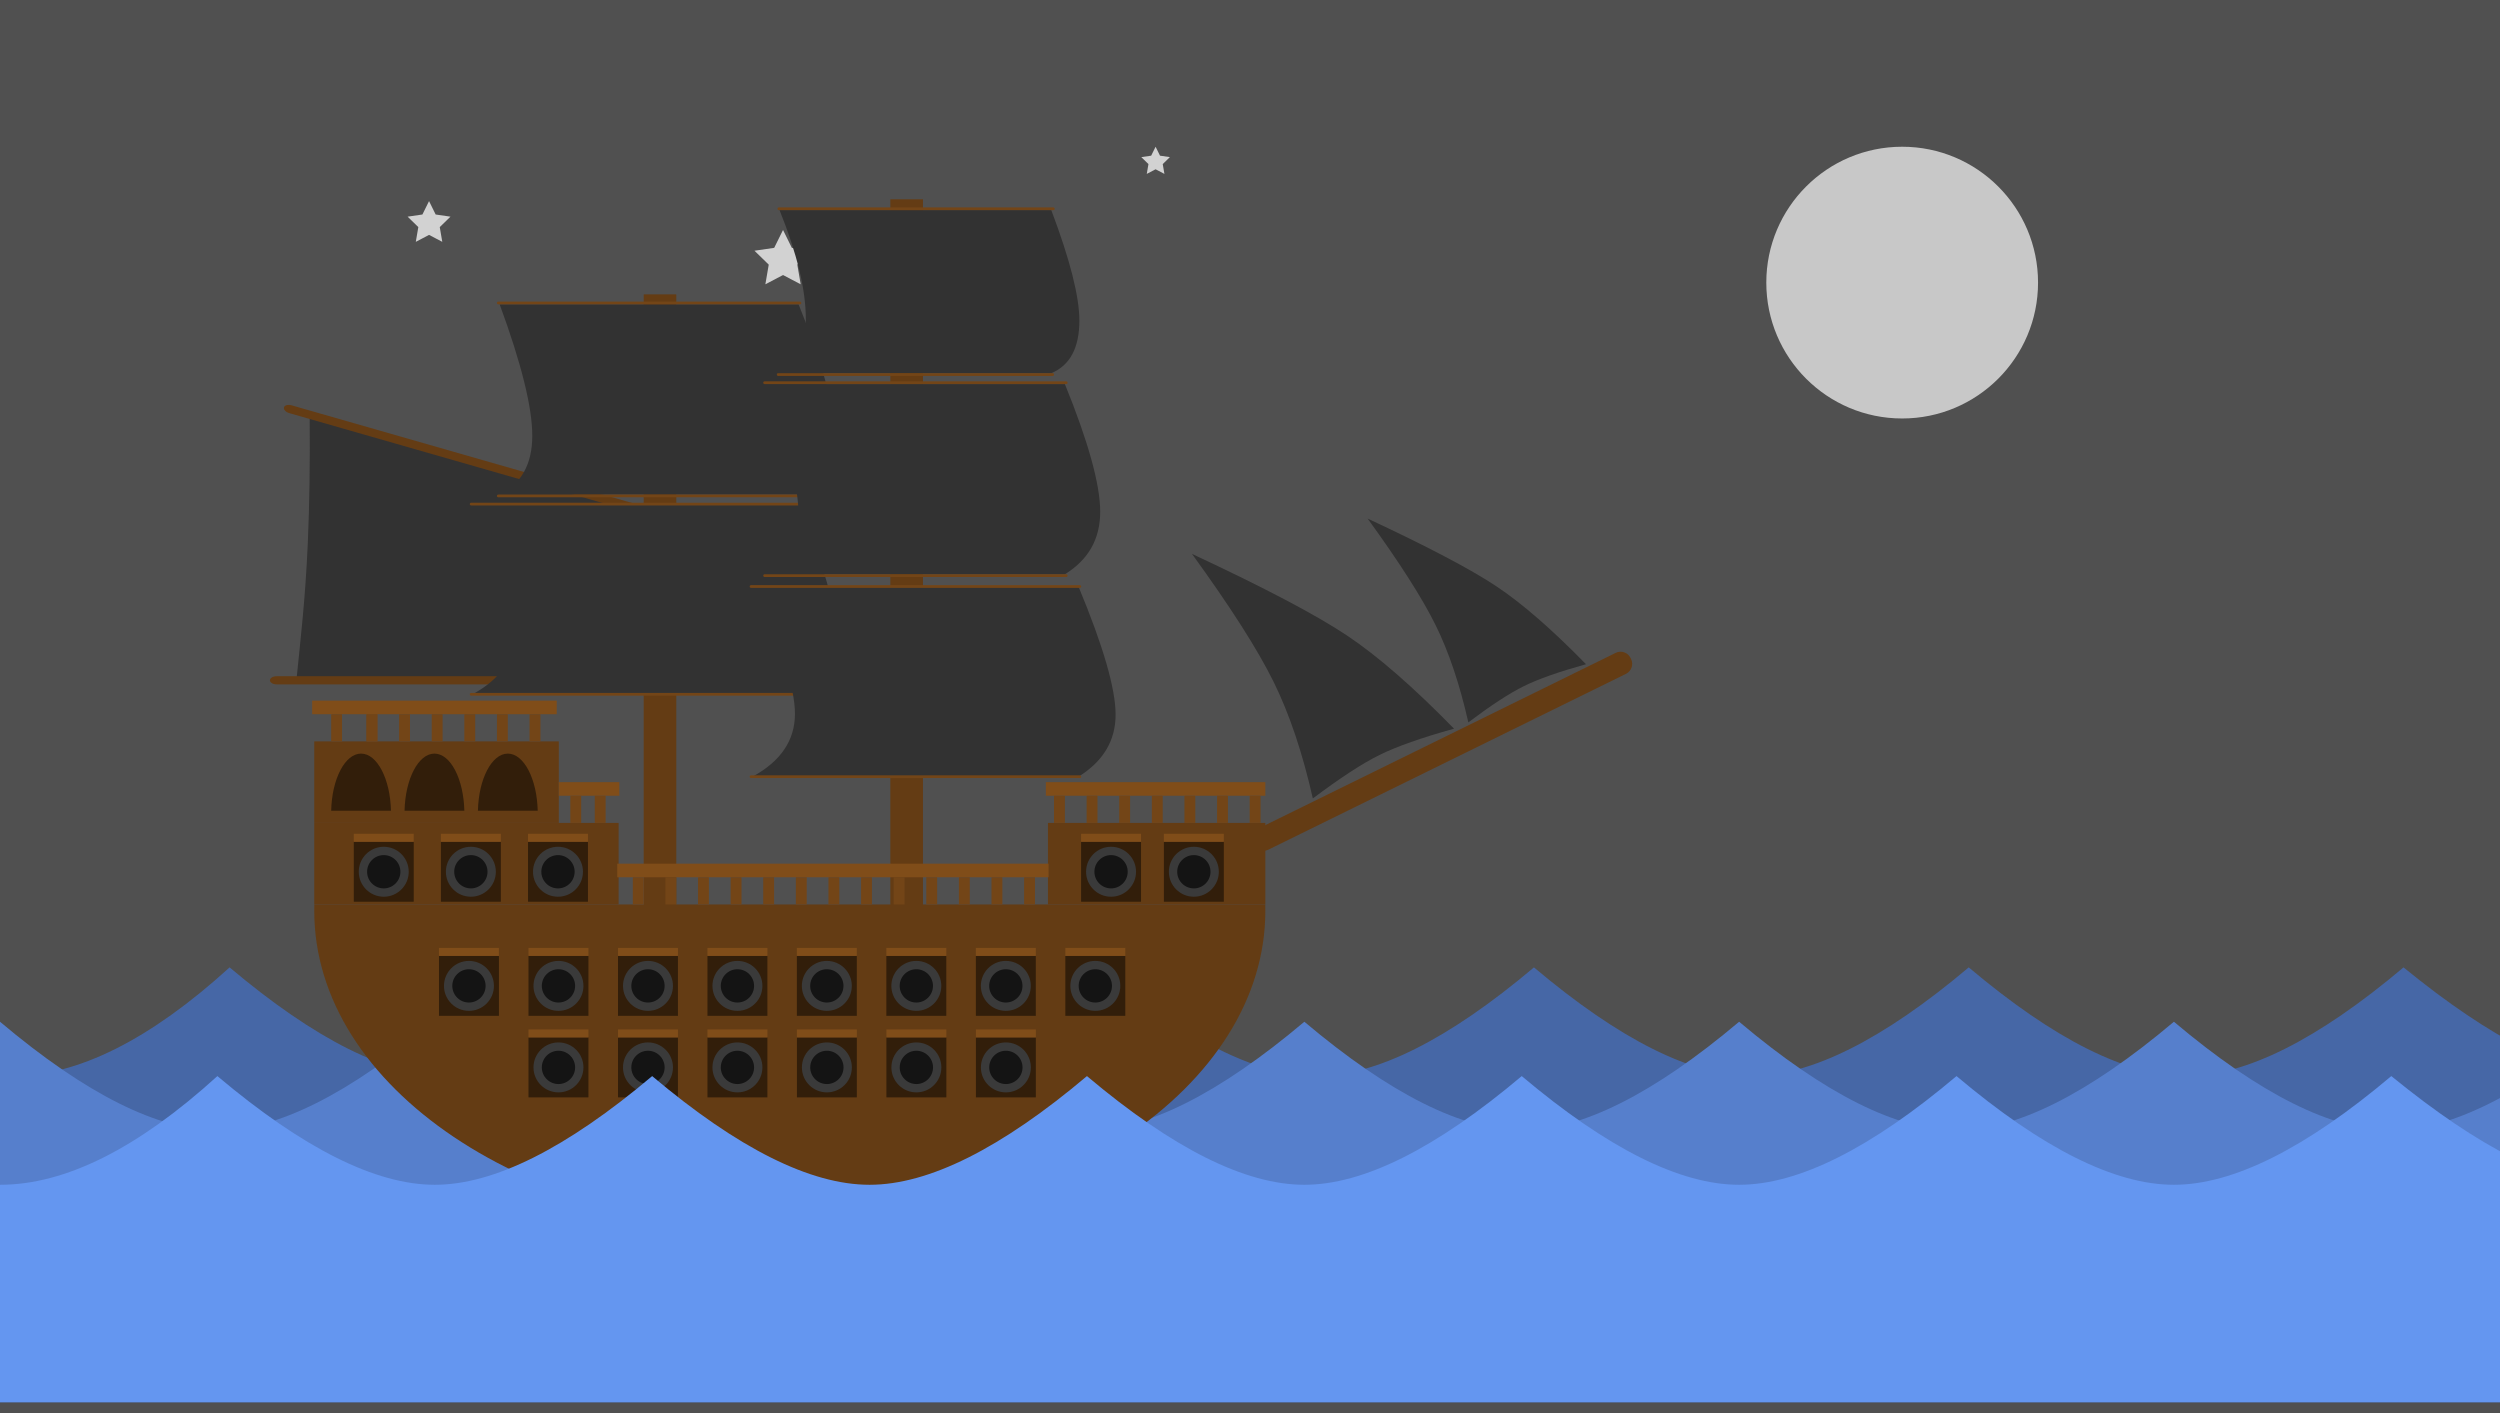 <?xml version="1.0" encoding="UTF-8" standalone="no"?>
<!-- Generator: Gravit.io -->
<svg xmlns="http://www.w3.org/2000/svg" xmlns:xlink="http://www.w3.org/1999/xlink" style="isolation:isolate" viewBox="0 0 920 520" width="920" height="520"><defs><clipPath id="_clipPath_zRIWMU9RmTNYyrS1yvk2jkzpjgu9IWkN"><rect width="920" height="520"/></clipPath></defs><g clip-path="url(#_clipPath_zRIWMU9RmTNYyrS1yvk2jkzpjgu9IWkN)"><rect width="920" height="520" style="fill:rgb(80,80,80)"/><defs><filter id="4qCOh6roTCU9b7WVNteFeVY32CXpoThp" x="-200%" y="-200%" width="400%" height="400%" filterUnits="objectBoundingBox" color-interpolation-filters="sRGB"><feGaussianBlur xmlns="http://www.w3.org/2000/svg" in="SourceGraphic" stdDeviation="1.717"/><feOffset xmlns="http://www.w3.org/2000/svg" dx="0" dy="4" result="pf_100_offsetBlur"/><feFlood xmlns="http://www.w3.org/2000/svg" flood-color="#000000" flood-opacity="0.4"/><feComposite xmlns="http://www.w3.org/2000/svg" in2="pf_100_offsetBlur" operator="in" result="pf_100_dropShadow"/><feBlend xmlns="http://www.w3.org/2000/svg" in="SourceGraphic" in2="pf_100_dropShadow" mode="normal"/></filter></defs><g filter="url(#4qCOh6roTCU9b7WVNteFeVY32CXpoThp)"><circle vector-effect="non-scaling-stroke" cx="700" cy="100" r="50" id="moon" fill="rgb(200,200,200)"/></g><defs><filter id="pbqYH1OMUFV2yLaljtHjnRCPUWmcJBQo" x="-200%" y="-200%" width="400%" height="400%" filterUnits="objectBoundingBox" color-interpolation-filters="sRGB"><feGaussianBlur xmlns="http://www.w3.org/2000/svg" in="SourceGraphic" stdDeviation="1.717"/><feOffset xmlns="http://www.w3.org/2000/svg" dx="0" dy="4" result="pf_100_offsetBlur"/><feFlood xmlns="http://www.w3.org/2000/svg" flood-color="#000000" flood-opacity="0.4"/><feComposite xmlns="http://www.w3.org/2000/svg" in2="pf_100_offsetBlur" operator="in" result="pf_100_dropShadow"/><feBlend xmlns="http://www.w3.org/2000/svg" in="SourceGraphic" in2="pf_100_dropShadow" mode="normal"/></filter></defs><g filter="url(#pbqYH1OMUFV2yLaljtHjnRCPUWmcJBQo)"><path d=" M 162.76 85 L 157.886 82.438 L 153.012 85 L 153.943 79.573 L 150 75.729 L 155.449 74.938 L 157.886 70 L 160.323 74.938 L 165.772 75.729 L 161.829 79.573 L 162.76 85 Z " id="star" fill="rgb(210,210,210)"/></g><defs><filter id="kSgXtCg4tzk8mfw1Tkg2aaSbqnuIEizO" x="-200%" y="-200%" width="400%" height="400%" filterUnits="objectBoundingBox" color-interpolation-filters="sRGB"><feGaussianBlur xmlns="http://www.w3.org/2000/svg" in="SourceGraphic" stdDeviation="1.717"/><feOffset xmlns="http://www.w3.org/2000/svg" dx="0" dy="4" result="pf_100_offsetBlur"/><feFlood xmlns="http://www.w3.org/2000/svg" flood-color="#000000" flood-opacity="0.4"/><feComposite xmlns="http://www.w3.org/2000/svg" in2="pf_100_offsetBlur" operator="in" result="pf_100_dropShadow"/><feBlend xmlns="http://www.w3.org/2000/svg" in="SourceGraphic" in2="pf_100_dropShadow" mode="normal"/></filter></defs><g filter="url(#kSgXtCg4tzk8mfw1Tkg2aaSbqnuIEizO)"><path d=" M 294.65 100.625 L 288.152 97.209 L 281.654 100.625 L 282.895 93.389 L 277.637 88.264 L 284.903 87.209 L 288.152 80.625 L 291.401 87.209 L 298.667 88.264 L 293.409 93.389 L 294.65 100.625 Z " id="star" fill="rgb(210,210,210)"/></g><defs><filter id="5WxbOyDGEzNgygLH6CzKI3pOptCRLtdh" x="-200%" y="-200%" width="400%" height="400%" filterUnits="objectBoundingBox" color-interpolation-filters="sRGB"><feGaussianBlur xmlns="http://www.w3.org/2000/svg" in="SourceGraphic" stdDeviation="1.717"/><feOffset xmlns="http://www.w3.org/2000/svg" dx="0" dy="4" result="pf_100_offsetBlur"/><feFlood xmlns="http://www.w3.org/2000/svg" flood-color="#000000" flood-opacity="0.4"/><feComposite xmlns="http://www.w3.org/2000/svg" in2="pf_100_offsetBlur" operator="in" result="pf_100_dropShadow"/><feBlend xmlns="http://www.w3.org/2000/svg" in="SourceGraphic" in2="pf_100_dropShadow" mode="normal"/></filter></defs><g filter="url(#5WxbOyDGEzNgygLH6CzKI3pOptCRLtdh)"><path d=" M 428.507 60 L 425.257 58.292 L 422.008 60 L 422.629 56.382 L 420 53.82 L 423.633 53.292 L 425.257 50 L 426.882 53.292 L 430.515 53.82 L 427.886 56.382 L 428.507 60 Z " id="star" fill="rgb(210,210,210)"/></g><circle vector-effect="non-scaling-stroke" cx="806" cy="100" r="50" id="eclipse" fill="rgb(80,80,80)"/><defs><filter id="6gKxVyOWMd75fzt1AB3jKAl9PIHOSo3w" x="-200%" y="-200%" width="400%" height="400%" filterUnits="objectBoundingBox" color-interpolation-filters="sRGB"><feGaussianBlur xmlns="http://www.w3.org/2000/svg" in="SourceGraphic" stdDeviation="1.717"/><feOffset xmlns="http://www.w3.org/2000/svg" dx="0" dy="-4" result="pf_100_offsetBlur"/><feFlood xmlns="http://www.w3.org/2000/svg" flood-color="#000000" flood-opacity="0.2"/><feComposite xmlns="http://www.w3.org/2000/svg" in2="pf_100_offsetBlur" operator="in" result="pf_100_dropShadow"/><feBlend xmlns="http://www.w3.org/2000/svg" in="SourceGraphic" in2="pf_100_dropShadow" mode="normal"/></filter></defs><g filter="url(#6gKxVyOWMd75fzt1AB3jKAl9PIHOSo3w)"><path d=" M 1000 520 L -80 520 Q -80 399 -80 360 C -69.353 360 -31.5 400 4.5 400 Q 40.5 400 84.5 360 Q 131.919 400 164.5 400 Q 197.081 400 244.5 360 Q 291.919 400 324.5 400 Q 357.081 400 404.5 360 Q 451.919 400 484.5 400 Q 517.081 400 564.5 360 Q 611.919 400 644.5 400 Q 677.081 400 724.5 360 Q 771.919 400 804.5 400 Q 837.081 400 884.5 360 Q 933.5 400 964.5 400 Q 995.5 400 1000 380 L 1000 520 Z " id="waves-back" fill="rgb(70,103,166)"/></g><defs><filter id="4gzSLjueXQJMjLiRrWrjRQPKMxsXSeGv" x="-200%" y="-200%" width="400%" height="400%" filterUnits="objectBoundingBox" color-interpolation-filters="sRGB"><feGaussianBlur xmlns="http://www.w3.org/2000/svg" in="SourceGraphic" stdDeviation="1.717"/><feOffset xmlns="http://www.w3.org/2000/svg" dx="0" dy="-4" result="pf_100_offsetBlur"/><feFlood xmlns="http://www.w3.org/2000/svg" flood-color="#000000" flood-opacity="0.2"/><feComposite xmlns="http://www.w3.org/2000/svg" in2="pf_100_offsetBlur" operator="in" result="pf_100_dropShadow"/><feBlend xmlns="http://www.w3.org/2000/svg" in="SourceGraphic" in2="pf_100_dropShadow" mode="normal"/></filter></defs><g filter="url(#4gzSLjueXQJMjLiRrWrjRQPKMxsXSeGv)"><path d=" M 1000 520 L -80 520 Q -80 459 -80 420 Q -56 420 0 380 Q 47.419 420 80 420 Q 112.581 420 160 380 Q 207.419 420 240 420 Q 272.581 420 320 380 Q 367.419 420 400 420 Q 432.581 420 480 380 Q 527.419 420 560 420 Q 592.581 420 640 380 Q 687.419 420 720 420 Q 752.581 420 800 380 Q 847.419 420 880 420 Q 912.581 420 960 380 Q 997.539 420 1000 420 Q 1002.461 420 1000 420 L 1000 420 L 1000 420 L 1000 520 Z " id="waves-middle" fill="rgb(86,127,204)"/></g><g id="ship" filter="url(#v06b1v7Wpnai704Rz92wdQwLmOnhmdJD)"><path d="M 462.928 300.979 L 594.57 236.252 C 596.592 235.259 599.039 236.093 600.033 238.114 L 600.228 238.51 C 601.222 240.531 600.387 242.979 598.366 243.973 L 466.724 308.699 C 464.702 309.693 462.255 308.859 461.261 306.837 L 461.066 306.441 C 460.072 304.42 460.906 301.972 462.928 300.979 Z" style="stroke:none;fill:#643C14;stroke-miterlimit:10;"/><g id="body"><path d=" M 465.617 328.833 C 465.635 329.616 465.647 330.4 465.647 331.186 C 465.647 396.117 387.232 448.833 290.647 448.833 C 194.062 448.833 115.647 396.117 115.647 331.186 C 115.647 330.4 115.658 329.616 115.677 328.833 L 465.617 328.833 L 465.617 328.833 Z " id="Path" fill="rgb(100,60,20)"/><rect x="115.647" y="298.833" width="112" height="30" transform="matrix(1,0,0,1,0,0)" id="Rectangle" fill="rgb(100,60,20)"/><rect x="385.647" y="298.833" width="80" height="30" transform="matrix(1,0,0,1,0,0)" id="Rectangle" fill="rgb(100,60,20)"/><rect x="115.647" y="268.833" width="90" height="30" transform="matrix(1,0,0,1,0,0)" id="Rectangle" fill="rgb(100,60,20)"/></g><g id="cannnons"><g id="cannon"><rect x="161.545" y="347.775" width="22.059" height="22.059" transform="matrix(1,0,0,1,0,0)" id="Rectangle" fill="rgb(50,30,10)"/><circle vector-effect="non-scaling-stroke" cx="172.574" cy="358.804" r="9.191" id="Ellipse" fill="rgb(58,58,58)"/><circle vector-effect="non-scaling-stroke" cx="172.574" cy="358.804" r="6.127" id="Ellipse" fill="rgb(20,20,20)"/><rect x="161.545" y="344.833" width="22.059" height="2.941" transform="matrix(1,0,0,1,0,0)" id="Rectangle" fill="rgb(128,77,25)"/></g><g id="cannon"><rect x="194.486" y="347.775" width="22.059" height="22.059" transform="matrix(1,0,0,1,0,0)" id="Rectangle" fill="rgb(50,30,10)"/><circle vector-effect="non-scaling-stroke" cx="205.516" cy="358.804" r="9.191" id="Ellipse" fill="rgb(58,58,58)"/><circle vector-effect="non-scaling-stroke" cx="205.516" cy="358.804" r="6.127" id="Ellipse" fill="rgb(20,20,20)"/><rect x="194.486" y="344.833" width="22.059" height="2.941" transform="matrix(1,0,0,1,0,0)" id="Rectangle" fill="rgb(128,77,25)"/></g><g id="cannon"><rect x="227.427" y="347.775" width="22.059" height="22.059" transform="matrix(1,0,0,1,0,0)" id="Rectangle" fill="rgb(50,30,10)"/><circle vector-effect="non-scaling-stroke" cx="238.457" cy="358.804" r="9.191" id="Ellipse" fill="rgb(58,58,58)"/><circle vector-effect="non-scaling-stroke" cx="238.457" cy="358.804" r="6.127" id="Ellipse" fill="rgb(20,20,20)"/><rect x="227.427" y="344.833" width="22.059" height="2.941" transform="matrix(1,0,0,1,0,0)" id="Rectangle" fill="rgb(128,77,25)"/></g><g id="cannon"><rect x="260.345" y="347.775" width="22.059" height="22.059" transform="matrix(1,0,0,1,0,0)" id="Rectangle" fill="rgb(50,30,10)"/><circle vector-effect="non-scaling-stroke" cx="271.374" cy="358.804" r="9.191" id="Ellipse" fill="rgb(58,58,58)"/><circle vector-effect="non-scaling-stroke" cx="271.374" cy="358.804" r="6.127" id="Ellipse" fill="rgb(20,20,20)"/><rect x="260.345" y="344.833" width="22.059" height="2.941" transform="matrix(1,0,0,1,0,0)" id="Rectangle" fill="rgb(128,77,25)"/></g><g id="cannon"><rect x="293.245" y="347.775" width="22.059" height="22.059" transform="matrix(1,0,0,1,0,0)" id="Rectangle" fill="rgb(50,30,10)"/><circle vector-effect="non-scaling-stroke" cx="304.274" cy="358.804" r="9.191" id="Ellipse" fill="rgb(58,58,58)"/><circle vector-effect="non-scaling-stroke" cx="304.274" cy="358.804" r="6.127" id="Ellipse" fill="rgb(20,20,20)"/><rect x="293.245" y="344.833" width="22.059" height="2.941" transform="matrix(1,0,0,1,0,0)" id="Rectangle" fill="rgb(128,77,25)"/></g><g id="cannon"><rect x="260.345" y="377.775" width="22.059" height="22.059" transform="matrix(1,0,0,1,0,0)" id="Rectangle" fill="rgb(50,30,10)"/><circle vector-effect="non-scaling-stroke" cx="271.374" cy="388.804" r="9.191" id="Ellipse" fill="rgb(58,58,58)"/><circle vector-effect="non-scaling-stroke" cx="271.374" cy="388.804" r="6.127" id="Ellipse" fill="rgb(20,20,20)"/><rect x="260.345" y="374.833" width="22.059" height="2.941" transform="matrix(1,0,0,1,0,0)" id="Rectangle" fill="rgb(128,77,25)"/></g><g id="cannon"><rect x="293.263" y="377.775" width="22.059" height="22.059" transform="matrix(1,0,0,1,0,0)" id="Rectangle" fill="rgb(50,30,10)"/><circle vector-effect="non-scaling-stroke" cx="304.292" cy="388.804" r="9.191" id="Ellipse" fill="rgb(58,58,58)"/><circle vector-effect="non-scaling-stroke" cx="304.292" cy="388.804" r="6.127" id="Ellipse" fill="rgb(20,20,20)"/><rect x="293.263" y="374.833" width="22.059" height="2.941" transform="matrix(1,0,0,1,0,0)" id="Rectangle" fill="rgb(128,77,25)"/></g><g id="cannon"><rect x="194.486" y="377.775" width="22.059" height="22.059" transform="matrix(1,0,0,1,0,0)" id="Rectangle" fill="rgb(50,30,10)"/><circle vector-effect="non-scaling-stroke" cx="205.516" cy="388.804" r="9.191" id="Ellipse" fill="rgb(58,58,58)"/><circle vector-effect="non-scaling-stroke" cx="205.516" cy="388.804" r="6.127" id="Ellipse" fill="rgb(20,20,20)"/><rect x="194.486" y="374.833" width="22.059" height="2.941" transform="matrix(1,0,0,1,0,0)" id="Rectangle" fill="rgb(128,77,25)"/></g><g id="cannon"><rect x="227.427" y="377.775" width="22.059" height="22.059" transform="matrix(1,0,0,1,0,0)" id="Rectangle" fill="rgb(50,30,10)"/><circle vector-effect="non-scaling-stroke" cx="238.457" cy="388.804" r="9.191" id="Ellipse" fill="rgb(58,58,58)"/><circle vector-effect="non-scaling-stroke" cx="238.457" cy="388.804" r="6.127" id="Ellipse" fill="rgb(20,20,20)"/><rect x="227.427" y="374.833" width="22.059" height="2.941" transform="matrix(1,0,0,1,0,0)" id="Rectangle" fill="rgb(128,77,25)"/></g><g id="cannon"><rect x="326.18" y="347.775" width="22.059" height="22.059" transform="matrix(1,0,0,1,0,0)" id="Rectangle" fill="rgb(50,30,10)"/><circle vector-effect="non-scaling-stroke" cx="337.21" cy="358.804" r="9.191" id="Ellipse" fill="rgb(58,58,58)"/><circle vector-effect="non-scaling-stroke" cx="337.21" cy="358.804" r="6.127" id="Ellipse" fill="rgb(20,20,20)"/><rect x="326.18" y="344.833" width="22.059" height="2.941" transform="matrix(1,0,0,1,0,0)" id="Rectangle" fill="rgb(128,77,25)"/></g><g id="cannon"><rect x="326.198" y="377.775" width="22.059" height="22.059" transform="matrix(1,0,0,1,0,0)" id="Rectangle" fill="rgb(50,30,10)"/><circle vector-effect="non-scaling-stroke" cx="337.227" cy="388.804" r="9.191" id="Ellipse" fill="rgb(58,58,58)"/><circle vector-effect="non-scaling-stroke" cx="337.227" cy="388.804" r="6.127" id="Ellipse" fill="rgb(20,20,20)"/><rect x="326.198" y="374.833" width="22.059" height="2.941" transform="matrix(1,0,0,1,0,0)" id="Rectangle" fill="rgb(128,77,25)"/></g><g id="cannon"><rect x="359.116" y="347.775" width="22.059" height="22.059" transform="matrix(1,0,0,1,0,0)" id="Rectangle" fill="rgb(50,30,10)"/><circle vector-effect="non-scaling-stroke" cx="370.145" cy="358.804" r="9.191" id="Ellipse" fill="rgb(58,58,58)"/><circle vector-effect="non-scaling-stroke" cx="370.145" cy="358.804" r="6.127" id="Ellipse" fill="rgb(20,20,20)"/><rect x="359.116" y="344.833" width="22.059" height="2.941" transform="matrix(1,0,0,1,0,0)" id="Rectangle" fill="rgb(128,77,25)"/></g><g id="cannon"><rect x="359.133" y="377.775" width="22.059" height="22.059" transform="matrix(1,0,0,1,0,0)" id="Rectangle" fill="rgb(50,30,10)"/><circle vector-effect="non-scaling-stroke" cx="370.163" cy="388.804" r="9.191" id="Ellipse" fill="rgb(58,58,58)"/><circle vector-effect="non-scaling-stroke" cx="370.163" cy="388.804" r="6.127" id="Ellipse" fill="rgb(20,20,20)"/><rect x="359.133" y="374.833" width="22.059" height="2.941" transform="matrix(1,0,0,1,0,0)" id="Rectangle" fill="rgb(128,77,25)"/></g><g id="cannon"><rect x="392.051" y="347.775" width="22.059" height="22.059" transform="matrix(1,0,0,1,0,0)" id="Rectangle" fill="rgb(50,30,10)"/><circle vector-effect="non-scaling-stroke" cx="403.08" cy="358.804" r="9.191" id="Ellipse" fill="rgb(58,58,58)"/><circle vector-effect="non-scaling-stroke" cx="403.08" cy="358.804" r="6.127" id="Ellipse" fill="rgb(20,20,20)"/><rect x="392.051" y="344.833" width="22.059" height="2.941" transform="matrix(1,0,0,1,0,0)" id="Rectangle" fill="rgb(128,77,25)"/></g><g id="cannon"><rect x="130.192" y="305.775" width="22.059" height="22.059" transform="matrix(1,0,0,1,0,0)" id="Rectangle" fill="rgb(50,30,10)"/><circle vector-effect="non-scaling-stroke" cx="141.221" cy="316.804" r="9.191" id="Ellipse" fill="rgb(58,58,58)"/><circle vector-effect="non-scaling-stroke" cx="141.221" cy="316.804" r="6.127" id="Ellipse" fill="rgb(20,20,20)"/><rect x="130.192" y="302.833" width="22.059" height="2.941" transform="matrix(1,0,0,1,0,0)" id="Rectangle" fill="rgb(128,77,25)"/></g><g id="cannon"><rect x="162.251" y="305.775" width="22.059" height="22.059" transform="matrix(1,0,0,1,0,0)" id="Rectangle" fill="rgb(50,30,10)"/><circle vector-effect="non-scaling-stroke" cx="173.28" cy="316.804" r="9.191" id="Ellipse" fill="rgb(58,58,58)"/><circle vector-effect="non-scaling-stroke" cx="173.28" cy="316.804" r="6.127" id="Ellipse" fill="rgb(20,20,20)"/><rect x="162.251" y="302.833" width="22.059" height="2.941" transform="matrix(1,0,0,1,0,0)" id="Rectangle" fill="rgb(128,77,25)"/></g><g id="cannon"><rect x="194.31" y="305.775" width="22.059" height="22.059" transform="matrix(1,0,0,1,0,0)" id="Rectangle" fill="rgb(50,30,10)"/><circle vector-effect="non-scaling-stroke" cx="205.339" cy="316.804" r="9.191" id="Ellipse" fill="rgb(58,58,58)"/><circle vector-effect="non-scaling-stroke" cx="205.339" cy="316.804" r="6.127" id="Ellipse" fill="rgb(20,20,20)"/><rect x="194.31" y="302.833" width="22.059" height="2.941" transform="matrix(1,0,0,1,0,0)" id="Rectangle" fill="rgb(128,77,25)"/></g><g id="cannon"><rect x="397.839" y="305.775" width="22.059" height="22.059" transform="matrix(1,0,0,1,0,0)" id="Rectangle" fill="rgb(50,30,10)"/><circle vector-effect="non-scaling-stroke" cx="408.868" cy="316.804" r="9.191" id="Ellipse" fill="rgb(58,58,58)"/><circle vector-effect="non-scaling-stroke" cx="408.868" cy="316.804" r="6.127" id="Ellipse" fill="rgb(20,20,20)"/><rect x="397.839" y="302.833" width="22.059" height="2.941" transform="matrix(1,0,0,1,0,0)" id="Rectangle" fill="rgb(128,77,25)"/></g><g id="cannon"><rect x="428.31" y="305.775" width="22.059" height="22.059" transform="matrix(1,0,0,1,0,0)" id="Rectangle" fill="rgb(50,30,10)"/><circle vector-effect="non-scaling-stroke" cx="439.339" cy="316.804" r="9.191" id="Ellipse" fill="rgb(58,58,58)"/><circle vector-effect="non-scaling-stroke" cx="439.339" cy="316.804" r="6.127" id="Ellipse" fill="rgb(20,20,20)"/><rect x="428.31" y="302.833" width="22.059" height="2.941" transform="matrix(1,0,0,1,0,0)" id="Rectangle" fill="rgb(128,77,25)"/></g></g><g id="windows"><path d=" M 197.875 294.341 C 197.615 282.656 192.786 273.326 186.875 273.326 C 180.964 273.326 176.135 282.656 175.875 294.341 L 197.875 294.341 L 197.875 294.341 Z " id="window" fill="rgb(50,30,10)"/><path d=" M 170.875 294.341 C 170.615 282.656 165.786 273.326 159.875 273.326 C 153.964 273.326 149.135 282.656 148.875 294.341 L 170.875 294.341 L 170.875 294.341 Z " id="window" fill="rgb(50,30,10)"/><path d=" M 143.875 294.341 C 143.615 282.656 138.786 273.326 132.875 273.326 C 126.964 273.326 122.135 282.656 121.875 294.341 L 143.875 294.341 L 143.875 294.341 Z " id="window" fill="rgb(50,30,10)"/></g><rect x="327.647" y="69.333" width="12" height="260" transform="matrix(1,0,0,1,0,0)" id="mast1" fill="rgb(100,60,20)"/><rect x="236.875" y="104.333" width="12" height="225" transform="matrix(1,0,0,1,0,0)" id="mast2" fill="rgb(100,60,20)"/><g id="rails"><rect x="114.875" y="253.833" width="90" height="5" transform="matrix(1,0,0,1,0,0)" id="Rectangle" fill="rgb(128,77,25)"/><rect x="205.647" y="283.833" width="22.265" height="5" transform="matrix(1,0,0,1,0,0)" id="Rectangle" fill="rgb(128,77,25)"/><rect x="227.14" y="313.833" width="158.735" height="5" transform="matrix(1,0,0,1,0,0)" id="Rectangle" fill="rgb(128,77,25)"/><rect x="384.875" y="283.833" width="80.772" height="5" transform="matrix(1,0,0,1,0,0)" id="Rectangle" fill="rgb(128,77,25)"/><rect x="121.875" y="258.833" width="4" height="10" transform="matrix(1,0,0,1,0,0)" id="Rectangle" fill="rgb(115,69,23)"/><rect x="134.875" y="258.833" width="4" height="10" transform="matrix(1,0,0,1,0,0)" id="Rectangle" fill="rgb(115,69,23)"/><rect x="146.875" y="258.833" width="4" height="10" transform="matrix(1,0,0,1,0,0)" id="Rectangle" fill="rgb(115,69,23)"/><rect x="158.875" y="258.833" width="4" height="10" transform="matrix(1,0,0,1,0,0)" id="Rectangle" fill="rgb(115,69,23)"/><rect x="170.875" y="258.833" width="4" height="10" transform="matrix(1,0,0,1,0,0)" id="Rectangle" fill="rgb(115,69,23)"/><rect x="182.875" y="258.833" width="4" height="10" transform="matrix(1,0,0,1,0,0)" id="Rectangle" fill="rgb(115,69,23)"/><rect x="194.875" y="258.833" width="4" height="10" transform="matrix(1,0,0,1,0,0)" id="Rectangle" fill="rgb(115,69,23)"/><rect x="209.875" y="288.833" width="4" height="10" transform="matrix(1,0,0,1,0,0)" id="Rectangle" fill="rgb(115,69,23)"/><rect x="218.875" y="288.833" width="4" height="10" transform="matrix(1,0,0,1,0,0)" id="Rectangle" fill="rgb(115,69,23)"/><rect x="134.875" y="258.833" width="4" height="10" transform="matrix(1,0,0,1,0,0)" id="Rectangle" fill="rgb(115,69,23)"/><rect x="232.875" y="318.833" width="4" height="10" transform="matrix(1,0,0,1,0,0)" id="Rectangle" fill="rgb(115,69,23)"/><rect x="244.875" y="318.833" width="4" height="10" transform="matrix(1,0,0,1,0,0)" id="Rectangle" fill="rgb(115,69,23)"/><rect x="256.875" y="318.833" width="4" height="10" transform="matrix(1,0,0,1,0,0)" id="Rectangle" fill="rgb(115,69,23)"/><rect x="268.875" y="318.833" width="4" height="10" transform="matrix(1,0,0,1,0,0)" id="Rectangle" fill="rgb(115,69,23)"/><rect x="280.875" y="318.833" width="4" height="10" transform="matrix(1,0,0,1,0,0)" id="Rectangle" fill="rgb(115,69,23)"/><rect x="292.875" y="318.833" width="4" height="10" transform="matrix(1,0,0,1,0,0)" id="Rectangle" fill="rgb(115,69,23)"/><rect x="304.875" y="318.833" width="4" height="10" transform="matrix(1,0,0,1,0,0)" id="Rectangle" fill="rgb(115,69,23)"/><rect x="316.875" y="318.833" width="4" height="10" transform="matrix(1,0,0,1,0,0)" id="Rectangle" fill="rgb(115,69,23)"/><rect x="328.875" y="318.833" width="4" height="10" transform="matrix(1,0,0,1,0,0)" id="Rectangle" fill="rgb(115,69,23)"/><rect x="340.875" y="318.833" width="4" height="10" transform="matrix(1,0,0,1,0,0)" id="Rectangle" fill="rgb(115,69,23)"/><rect x="352.875" y="318.833" width="4" height="10" transform="matrix(1,0,0,1,0,0)" id="Rectangle" fill="rgb(115,69,23)"/><rect x="364.875" y="318.833" width="4" height="10" transform="matrix(1,0,0,1,0,0)" id="Rectangle" fill="rgb(115,69,23)"/><rect x="376.875" y="318.833" width="4" height="10" transform="matrix(1,0,0,1,0,0)" id="Rectangle" fill="rgb(115,69,23)"/><rect x="387.875" y="288.833" width="4" height="10" transform="matrix(1,0,0,1,0,0)" id="Rectangle" fill="rgb(115,69,23)"/><rect x="399.875" y="288.833" width="4" height="10" transform="matrix(1,0,0,1,0,0)" id="Rectangle" fill="rgb(115,69,23)"/><rect x="411.875" y="288.833" width="4" height="10" transform="matrix(1,0,0,1,0,0)" id="Rectangle" fill="rgb(115,69,23)"/><rect x="423.875" y="288.833" width="4" height="10" transform="matrix(1,0,0,1,0,0)" id="Rectangle" fill="rgb(115,69,23)"/><rect x="435.875" y="288.833" width="4" height="10" transform="matrix(1,0,0,1,0,0)" id="Rectangle" fill="rgb(115,69,23)"/><rect x="447.875" y="288.833" width="4" height="10" transform="matrix(1,0,0,1,0,0)" id="Rectangle" fill="rgb(115,69,23)"/><rect x="459.875" y="288.833" width="4" height="10" transform="matrix(1,0,0,1,0,0)" id="Rectangle" fill="rgb(115,69,23)"/></g><g id="backsail"><path d=" M 235.292 184.433 C 235.292 192.921 236.432 200.912 236.396 214.975 Q 236.36 229.038 235.146 245.787 Q 158.189 246.183 109.146 245.662 C 110.552 231.551 112.34 216.954 113.271 195.85 Q 114.201 174.746 113.958 149.1 Q 187.94 170.644 235.292 184.433 Z " id="backsail3" fill="rgb(50,50,50)"/><path d="M 101.801 244.85 L 234.866 244.85 C 236.228 244.85 237.333 245.522 237.333 246.35 L 237.333 246.35 C 237.333 247.178 236.228 247.85 234.866 247.85 L 101.801 247.85 C 100.439 247.85 99.333 247.178 99.333 246.35 L 99.333 246.35 C 99.333 245.522 100.439 244.85 101.801 244.85 Z" style="stroke:none;fill:#643C14;stroke-miterlimit:10;"/><path d="M 107.292 145.153 L 235.202 181.83 C 236.511 182.206 237.389 183.156 237.16 183.952 L 237.16 183.952 C 236.932 184.748 235.684 185.089 234.375 184.714 L 106.465 148.036 C 105.156 147.661 104.278 146.71 104.506 145.914 L 104.506 145.914 C 104.734 145.119 105.983 144.777 107.292 145.153 Z" style="stroke:none;fill:#643C14;stroke-miterlimit:10;"/></g><g id="sailback1"><path d=" M 173.875 181.5 Q 189.542 213.667 189.542 228.333 Q 189.542 243 173.875 251.5 L 293.875 251.5 Q 307.542 243 307.542 228.667 Q 307.542 214.333 293.875 181.5 L 173.875 181.5 Z " id="sail3" fill="rgb(50,50,50)"/><path d="M 173.375 181 L 294.375 181 C 294.651 181 294.875 181.224 294.875 181.5 L 294.875 181.5 C 294.875 181.776 294.651 182 294.375 182 L 173.375 182 C 173.099 182 172.875 181.776 172.875 181.5 L 172.875 181.5 C 172.875 181.224 173.099 181 173.375 181 Z" style="stroke:none;fill:#734517;stroke-miterlimit:10;"/><path d="M 173.375 251 L 294.375 251 C 294.651 251 294.875 251.224 294.875 251.5 L 294.875 251.5 C 294.875 251.776 294.651 252 294.375 252 L 173.375 252 C 173.099 252 172.875 251.776 172.875 251.5 L 172.875 251.5 C 172.875 251.224 173.099 251 173.375 251 Z" style="stroke:none;fill:#734517;stroke-miterlimit:10;"/></g><g id="sailback2"><path d=" M 183.875 108 Q 195.875 140.667 195.875 156.333 Q 195.875 172 183.875 178 L 293.875 178 Q 306.875 170 306.875 155 Q 306.875 140 293.875 108 L 183.875 108 Z " id="sail4" fill="rgb(50,50,50)"/><path d="M 183.354 178 L 294.396 178 C 294.66 178 294.875 178.215 294.875 178.479 L 294.875 178.521 C 294.875 178.785 294.66 179 294.396 179 L 183.354 179 C 183.09 179 182.875 178.785 182.875 178.521 L 182.875 178.479 C 182.875 178.215 183.09 178 183.354 178 Z" style="stroke:none;fill:#734517;stroke-miterlimit:10;"/><path d="M 183.354 107 L 294.396 107 C 294.66 107 294.875 107.215 294.875 107.479 L 294.875 107.521 C 294.875 107.785 294.66 108 294.396 108 L 183.354 108 C 183.09 108 182.875 107.785 182.875 107.521 L 182.875 107.479 C 182.875 107.215 183.09 107 183.354 107 Z" style="stroke:none;fill:#734517;stroke-miterlimit:10;"/></g><path d=" M 540.346 261.833 L 540.346 261.833 Q 552.87 252.41 560.782 248.5 Q 568.693 244.59 583.647 240.434 Q 564.9 221.25 550.782 211.833 Q 536.663 202.417 503.282 186.833 Q 520.972 211.209 528.282 226 Q 535.591 240.791 540.346 261.833 L 540.346 261.833 Z " id="sail1" fill="rgb(50,50,50)"/><path d=" M 483.124 289.833 L 483.124 289.833 Q 498.153 278.525 507.647 273.833 Q 517.141 269.142 535.085 264.155 Q 512.589 241.133 495.647 229.833 Q 478.705 218.533 438.647 199.833 Q 459.876 229.084 468.647 246.833 Q 477.418 264.583 483.124 289.833 L 483.124 289.833 Z " id="sail2" fill="rgb(50,50,50)"/><path d=" M 276.875 211.833 Q 292.542 244 292.542 258.667 Q 292.542 273.333 276.875 281.833 L 396.875 281.833 Q 410.542 273.333 410.542 259 Q 410.542 244.667 396.875 211.833 L 276.875 211.833 Z " id="sail3" fill="rgb(50,50,50)"/><path d=" M 281.875 137.333 Q 293.875 170 293.875 185.667 Q 293.875 201.333 281.875 207.333 L 391.875 207.333 Q 404.875 199.333 404.875 184.333 Q 404.875 169.333 391.875 137.333 L 281.875 137.333 Z " id="sail4" fill="rgb(50,50,50)"/><path d=" M 286.875 73.333 Q 296.542 97.333 296.542 113.333 Q 296.542 129.333 286.875 133.333 L 386.875 133.333 Q 397.208 129 397.208 114 Q 397.208 100.667 386.875 73.333 L 286.875 73.333 Z " id="sail5" fill="rgb(50,50,50)"/><g id="boons"><path d="M 276.375 281.333 L 397.375 281.333 C 397.651 281.333 397.875 281.557 397.875 281.833 L 397.875 281.834 C 397.875 282.109 397.651 282.333 397.375 282.333 L 276.375 282.333 C 276.099 282.333 275.875 282.109 275.875 281.834 L 275.875 281.833 C 275.875 281.557 276.099 281.333 276.375 281.333 Z" style="stroke:none;fill:#734517;stroke-miterlimit:10;"/><path d="M 281.354 207.333 L 392.396 207.333 C 392.66 207.333 392.875 207.548 392.875 207.812 L 392.875 207.855 C 392.875 208.119 392.66 208.333 392.396 208.333 L 281.354 208.333 C 281.09 208.333 280.875 208.119 280.875 207.855 L 280.875 207.812 C 280.875 207.548 281.09 207.333 281.354 207.333 Z" style="stroke:none;fill:#734517;stroke-miterlimit:10;"/><path d="M 281.354 136.333 L 392.396 136.333 C 392.66 136.333 392.875 136.548 392.875 136.812 L 392.875 136.855 C 392.875 137.119 392.66 137.333 392.396 137.333 L 281.354 137.333 C 281.09 137.333 280.875 137.119 280.875 136.855 L 280.875 136.812 C 280.875 136.548 281.09 136.333 281.354 136.333 Z" style="stroke:none;fill:#734517;stroke-miterlimit:10;"/><path d="M 286.332 133.333 L 387.418 133.333 C 387.67 133.333 387.875 133.538 387.875 133.79 L 387.875 133.876 C 387.875 134.129 387.67 134.333 387.418 134.333 L 286.332 134.333 C 286.08 134.333 285.875 134.129 285.875 133.876 L 285.875 133.79 C 285.875 133.538 286.08 133.333 286.332 133.333 Z" style="stroke:none;fill:#734517;stroke-miterlimit:10;"/><path d="M 286.582 72.333 L 387.668 72.333 C 387.92 72.333 388.125 72.538 388.125 72.79 L 388.125 72.876 C 388.125 73.129 387.92 73.333 387.668 73.333 L 286.582 73.333 C 286.33 73.333 286.125 73.129 286.125 72.876 L 286.125 72.79 C 286.125 72.538 286.33 72.333 286.582 72.333 Z" style="stroke:none;fill:#734517;stroke-miterlimit:10;"/><path d="M 276.375 211.333 L 397.375 211.333 C 397.651 211.333 397.875 211.557 397.875 211.833 L 397.875 211.834 C 397.875 212.109 397.651 212.333 397.375 212.333 L 276.375 212.333 C 276.099 212.333 275.875 212.109 275.875 211.834 L 275.875 211.833 C 275.875 211.557 276.099 211.333 276.375 211.333 Z" style="stroke:none;fill:#734517;stroke-miterlimit:10;"/></g></g><defs><filter id="v06b1v7Wpnai704Rz92wdQwLmOnhmdJD" x="-200%" y="-200%" width="400%" height="400%" filterUnits="objectBoundingBox" color-interpolation-filters="sRGB"><feGaussianBlur xmlns="http://www.w3.org/2000/svg" in="SourceGraphic" stdDeviation="1.717"/><feOffset xmlns="http://www.w3.org/2000/svg" dx="0" dy="4" result="pf_100_offsetBlur"/><feFlood xmlns="http://www.w3.org/2000/svg" flood-color="#000000" flood-opacity="0.6"/><feComposite xmlns="http://www.w3.org/2000/svg" in2="pf_100_offsetBlur" operator="in" result="pf_100_dropShadow"/><feBlend xmlns="http://www.w3.org/2000/svg" in="SourceGraphic" in2="pf_100_dropShadow" mode="normal"/></filter></defs><defs><filter id="1Pae1c7Aszkst7CgD51ljWC0xIDqz1FS" x="-200%" y="-200%" width="400%" height="400%" filterUnits="objectBoundingBox" color-interpolation-filters="sRGB"><feGaussianBlur xmlns="http://www.w3.org/2000/svg" in="SourceGraphic" stdDeviation="1.717"/><feOffset xmlns="http://www.w3.org/2000/svg" dx="0" dy="-4" result="pf_100_offsetBlur"/><feFlood xmlns="http://www.w3.org/2000/svg" flood-color="#000000" flood-opacity="0.2"/><feComposite xmlns="http://www.w3.org/2000/svg" in2="pf_100_offsetBlur" operator="in" result="pf_100_dropShadow"/><feBlend xmlns="http://www.w3.org/2000/svg" in="SourceGraphic" in2="pf_100_dropShadow" mode="normal"/></filter></defs><g filter="url(#1Pae1c7Aszkst7CgD51ljWC0xIDqz1FS)"><path d=" M 1000 520 L -80 520 Q -80 439 -80 400 C -69.353 400 -36 440 0 440 Q 36 440 80 400 Q 127.419 440 160 440 Q 192.581 440 240 400 Q 287.419 440 320 440 Q 352.581 440 400 400 Q 447.419 440 480 440 Q 512.581 440 560 400 Q 607.419 440 640 440 Q 672.581 440 720 400 Q 767.419 440 800 440 Q 832.581 440 880 400 Q 929 440 960 440 Q 991 440 1000 420 L 1000 520 Z " id="waves-front" fill="rgb(100,150,240)"/></g></g></svg>